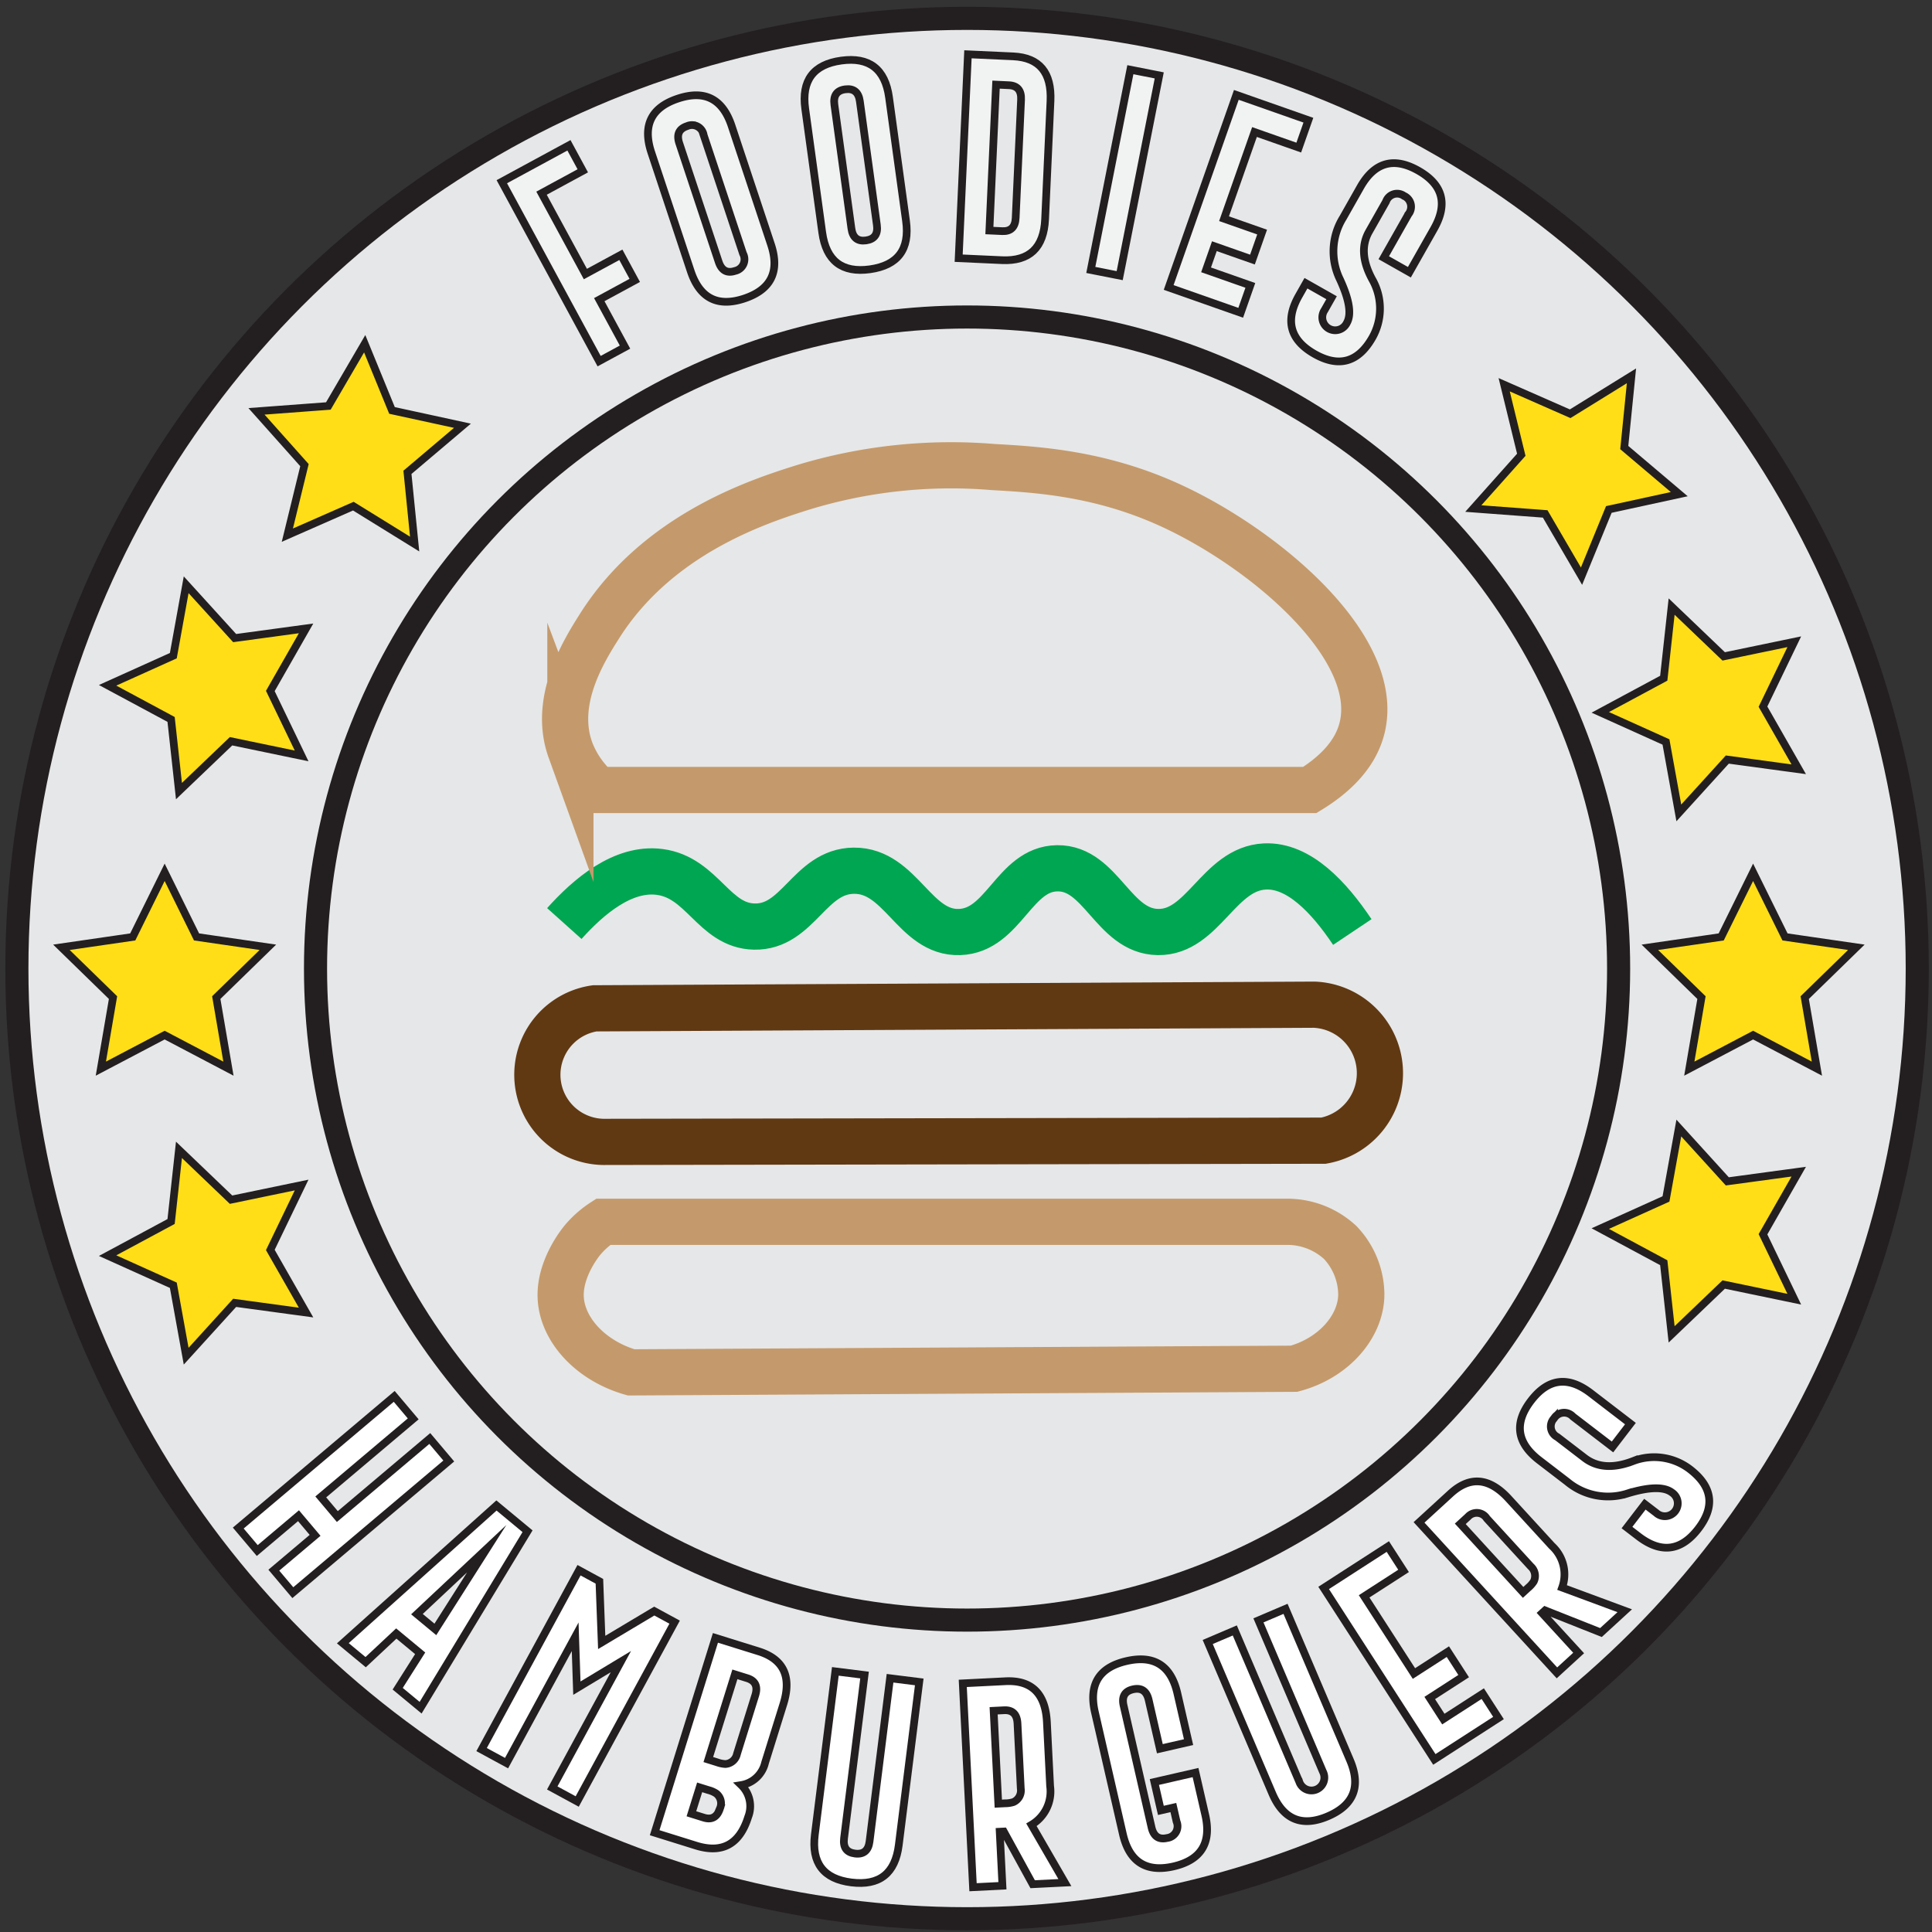 <svg id="Layer_1" data-name="Layer 1" xmlns="http://www.w3.org/2000/svg" width="250.915" height="250.957" viewBox="0 0 250.915 250.957"><rect x="0" y="0" width="250.915" height="250.957" fill="#333333" stroke="none"/><defs><style>.cls-1{fill:#e6e7e8;stroke:#d1d3d4;}.cls-1,.cls-2,.cls-3,.cls-4,.cls-5,.cls-6,.cls-7,.cls-8{stroke-miterlimit:10;}.cls-2,.cls-3,.cls-4,.cls-7{fill:none;}.cls-2{stroke:#603913;}.cls-2,.cls-3,.cls-4{stroke-width:6px;}.cls-3{stroke:#00a651;}.cls-4{stroke:#c49a6c;}.cls-5{fill:#f1f2f2;}.cls-5,.cls-6,.cls-7,.cls-8{stroke:#231f20;}.cls-6{fill:#fff;}.cls-7{stroke-width:3px;}.cls-8{fill:#ffde17;}</style></defs><circle class="cls-1" cx="125.596" cy="125.789" r="123.404"/><path class="cls-2" d="M77.233,130.955l93.456-.473a8.906,8.906,0,0,1,1.209,17.661l-93.193.158a8.721,8.721,0,0,1-1.472-17.346Z"/><path class="cls-3" d="M73.291,119.943c3.128-3.49,7.606-7.323,12.378-6.702,5.597.729,7.026,6.989,12.3,7.096,5.728.116,7.147-7.207,12.93-7.254,6.132-.049,7.839,8.158,13.719,7.963,5.777-.191,7.055-8.21,12.694-8.279,5.739-.07,7.245,8.201,13.088,8.279,5.872.078,7.869-8.228,13.877-8.515,4.39-.21,8.323,3.986,11.353,8.515"/><path class="cls-4" d="M77.706,102.598h92.405c3.014-1.847,5.885-4.448,6.781-8.042,2.624-10.535-12.83-23.465-25.072-29.014-9.058-4.106-17.219-4.568-22.865-4.888A65.957,65.957,0,0,0,104.178,63.33c-5.475,1.736-18.698,5.93-26.314,17.98-1.974,3.123-6.102,9.658-3.784,16.084A12.848,12.848,0,0,0,77.706,102.598Z"/><path class="cls-4" d="M75.656,161.047a12.055,12.055,0,0,1,2.681-2.365H167.43a10.106,10.106,0,0,1,6.623,2.681l0,0a9.915,9.915,0,0,1,2.743,6.758c-.024,4.109-3.526,8.246-8.735,9.641l-86.097.473c-5.314-1.527-8.99-5.598-9.146-9.777C72.677,164.681,75.431,161.315,75.656,161.047Z"/><path class="cls-5" d="M65.173,23.599l8.718-4.728,1.797,3.314L70.331,25.09l5.694,10.5,4.609-2.499,1.803,3.326-4.608,2.499,3.343,6.165L77.81,46.903Z"/><path class="cls-5" d="M100.129,31.74q1.755,5.283-3.46,7.029-5.206,1.729-6.965-3.566L84.593,19.816q-1.755-5.283,3.451-7.012,5.219-1.734,6.974,3.549Zm-8.74-14.182a1.539,1.539,0,0,0-2.144-1.182l-.025.009q-1.565.519-.998,2.225L93.333,33.998q.567,1.706,2.144,1.182a1.537,1.537,0,0,0,1.024-2.233Z"/><path class="cls-5" d="M117.669,28.696q.758,5.515-4.688,6.278-5.434.747-6.195-4.781L104.578,14.13q-.759-5.514,4.676-6.262,5.448-.749,6.207,4.766Zm-5.997-15.542q-.242-1.767-1.891-1.554l-.027.003q-1.633.225-1.388,2.005l2.209,16.063q.245,1.781,1.892,1.554,1.66-.228,1.415-2.009Z"/><path class="cls-5" d="M125.71,7.051l5.885.268q5.089.245,4.836,5.806l-.699,15.347q-.252,5.548-5.585,5.318l-5.642-.257Zm3.648,3.94-.863,18.951,1.673.076q1.661.076,1.742-1.719l.699-15.347q.082-1.809-1.578-1.884Z"/><path class="cls-5" d="M146.803,9.05l3.752.741-5.137,26.008-3.752-.741Z"/><path class="cls-5" d="M160.566,12.322l9.357,3.288-1.249,3.557-5.75-2.02-3.955,11.256,4.946,1.738-1.254,3.57-4.946-1.738-1.079,3.072,5.749,2.02-1.249,3.557-9.357-3.288Z"/><path class="cls-5" d="M176.679,24.297q2.744-4.843,7.518-2.14,4.784,2.711,2.041,7.554l-3.197,5.643L179.713,33.47l3.197-5.643a1.539,1.539,0,0,0-.56-2.383l-.024-.013a1.526,1.526,0,0,0-2.32.751l-2.211,3.903q-1.538,2.716.512,6.361a7.657,7.657,0,0,1-.061,7.373q-2.751,4.855-7.523,2.151-4.778-2.723-2.034-7.566l.919-1.623,3.327,1.885-.919,1.623a1.673,1.673,0,1,0,2.903,1.645q.946-1.669-.904-5.668a8.292,8.292,0,0,1,.414-7.996Z"/><path class="cls-6" d="M51.198,181.352l2.467,2.921L41.659,194.41l2.153,2.55,12.006-10.137,2.466,2.922-20.254,17.1-2.467-2.921,5.358-4.523-2.153-2.55-5.358,4.523-2.467-2.921Z"/><path class="cls-6" d="M51.468,212.15l-3.979,3.721-2.965-2.457L64.477,195.522l4.036,3.345L54.626,221.786,51.65,219.32l2.918-4.601Zm5.074-.533,6.666-10.479-9.059,8.496Z"/><path class="cls-6" d="M74.92,219.246l-.221-6.67L65.787,228.983l-3.241-1.761,12.653-23.293,2.647,1.438.298,7.942,6.825-4.073,2.647,1.438L74.964,233.968l-3.241-1.761L80.636,215.8Z"/><path class="cls-6" d="M92.915,212.715l5.624,1.754q4.858,1.529,3.201,6.843l-2.377,7.622a3.813,3.813,0,0,1-3.098,2.898,3.812,3.812,0,0,1,.901,4.144q-1.654,5.301-6.752,3.725l-5.391-1.682Zm-2.05,19.415-1.07,3.431,1.599.499q1.586.495,2.122-1.221a1.616,1.616,0,0,0-.494-1.909,3.304,3.304,0,0,0-1.009-.442Zm4.578-14.678-3.452,11.066,1.148.358a3.672,3.672,0,0,0,1.077.223,1.64,1.64,0,0,0,1.496-1.302l2.377-7.623q.539-1.728-1.047-2.223Z"/><path class="cls-6" d="M116.726,239.63q-.693,5.523-6.151,4.851-5.443-.683-4.748-6.22l2.661-21.194,3.793.476-2.66,21.194q-.223,1.783,1.425,1.99,1.662.209,1.886-1.574l2.66-21.194,3.794.476Z"/><path class="cls-6" d="M133.958,236.994l4.341,7.506-4.183.21-3.754-6.846-.526.027.354,7.017L126.37,245.1l-1.332-26.475,5.559-.279q5.089-.243,5.368,5.317l.418,8.312A5.021,5.021,0,0,1,133.958,236.994Zm-4.912-14.81.607,12.063.876-.044a3.694,3.694,0,0,0,1.088-.163,1.64,1.64,0,0,0,.954-1.739l-.425-8.46q-.091-1.808-1.751-1.725Z"/><path class="cls-6" d="M156.534,235.725q1.244,5.426-4.112,6.668-5.347,1.226-6.594-4.212l-3.625-15.802q-1.245-5.426,4.102-6.652,5.36-1.229,6.604,4.196l1.453,6.334-3.728.855-1.452-6.334q-.4-1.739-2.022-1.38l-.026.006q-1.607.368-1.205,2.12l3.625,15.802q.401,1.752,2.022,1.38a1.537,1.537,0,0,0,1.231-2.126l-.42-1.831-1.62.372-.846-3.687,5.347-1.227Z"/><path class="cls-6" d="M175.329,228.595q2.181,5.121-2.872,7.289-5.046,2.15-7.233-2.983l-8.374-19.651,3.518-1.499,8.374,19.651a1.673,1.673,0,1,0,3.07-1.308l-8.374-19.651,3.518-1.499Z"/><path class="cls-6" d="M171.907,206.23l8.333-5.378,2.044,3.167-5.12,3.304,6.469,10.023,4.405-2.842,2.051,3.178-4.404,2.843,1.766,2.736,5.119-3.304,2.044,3.167-8.332,5.377Z"/><path class="cls-6" d="M202.879,206.18l8.131,3.013-3.088,2.83-7.257-2.879-.389.356,4.747,5.18-2.819,2.583-17.909-19.544,4.104-3.761q3.765-3.431,7.525.673l5.623,6.136A5.019,5.019,0,0,1,202.879,206.18Zm-13.228-8.275,8.16,8.905.647-.593a3.705,3.705,0,0,0,.734-.819,1.643,1.643,0,0,0-.374-1.948l-5.724-6.245a1.538,1.538,0,0,0-2.448-.212Z"/><path class="cls-6" d="M199.917,189.653q-4.417-3.388-1.077-7.74,3.347-4.362,7.764-.974l5.144,3.948-2.327,3.033-5.146-3.948a1.538,1.538,0,0,0-2.437.225l-.017.021a1.526,1.526,0,0,0,.422,2.402l3.559,2.73q2.477,1.9,6.371.375a7.652,7.652,0,0,1,7.292,1.083q4.428,3.397,1.088,7.748-3.357,4.355-7.774.966l-1.478-1.135,2.327-3.033,1.48,1.135a1.673,1.673,0,1,0,2.031-2.647q-1.522-1.168-5.738.11a8.289,8.289,0,0,1-7.86-1.518Z"/><circle class="cls-7" cx="125.596" cy="125.789" r="84.619"/><circle class="cls-7" cx="125.596" cy="125.789" r="123.404"/><polygon class="cls-8" points="227.681 113.287 231.824 121.682 241.088 123.028 234.384 129.562 235.967 138.789 227.681 134.433 219.395 138.789 220.977 129.562 214.274 123.028 223.538 121.682 227.681 113.287"/><polygon class="cls-8" points="21.383 113.287 25.526 121.682 34.79 123.028 28.087 129.562 29.669 138.789 21.383 134.433 13.097 138.789 14.679 129.562 7.976 123.028 17.24 121.682 21.383 113.287"/><polygon class="cls-8" points="217.099 78.777 223.863 85.248 233.029 83.345 228.965 91.778 233.608 99.907 224.331 98.647 218.035 105.575 216.366 96.363 207.832 92.516 216.077 88.082 217.099 78.777"/><polygon class="cls-8" points="23.243 149.335 30.007 155.806 39.173 153.903 35.108 162.336 39.751 170.465 30.475 169.205 24.178 176.133 22.51 166.921 13.975 163.074 22.221 158.64 23.243 149.335"/><polygon class="cls-8" points="195.352 49.967 203.922 53.735 211.884 48.811 210.949 58.126 218.092 64.177 208.945 66.166 205.397 74.829 200.679 66.744 191.343 66.047 197.575 59.061 195.352 49.967"/><polygon class="cls-8" points="37.319 69.503 39.541 60.409 33.31 53.423 42.645 52.726 47.364 44.641 50.911 53.304 60.059 55.293 52.916 61.344 53.851 70.659 45.889 65.735 37.319 69.503"/><polygon class="cls-8" points="23.243 102.741 22.221 93.435 13.975 89.002 22.51 85.154 24.178 75.943 30.475 82.87 39.751 81.611 35.108 89.74 39.173 98.173 30.007 96.269 23.243 102.741"/><polygon class="cls-8" points="217.099 173.299 216.077 163.993 207.832 159.56 216.366 155.712 218.035 146.501 224.331 153.428 233.608 152.169 228.965 160.298 233.029 168.731 223.863 166.827 217.099 173.299"/></svg>